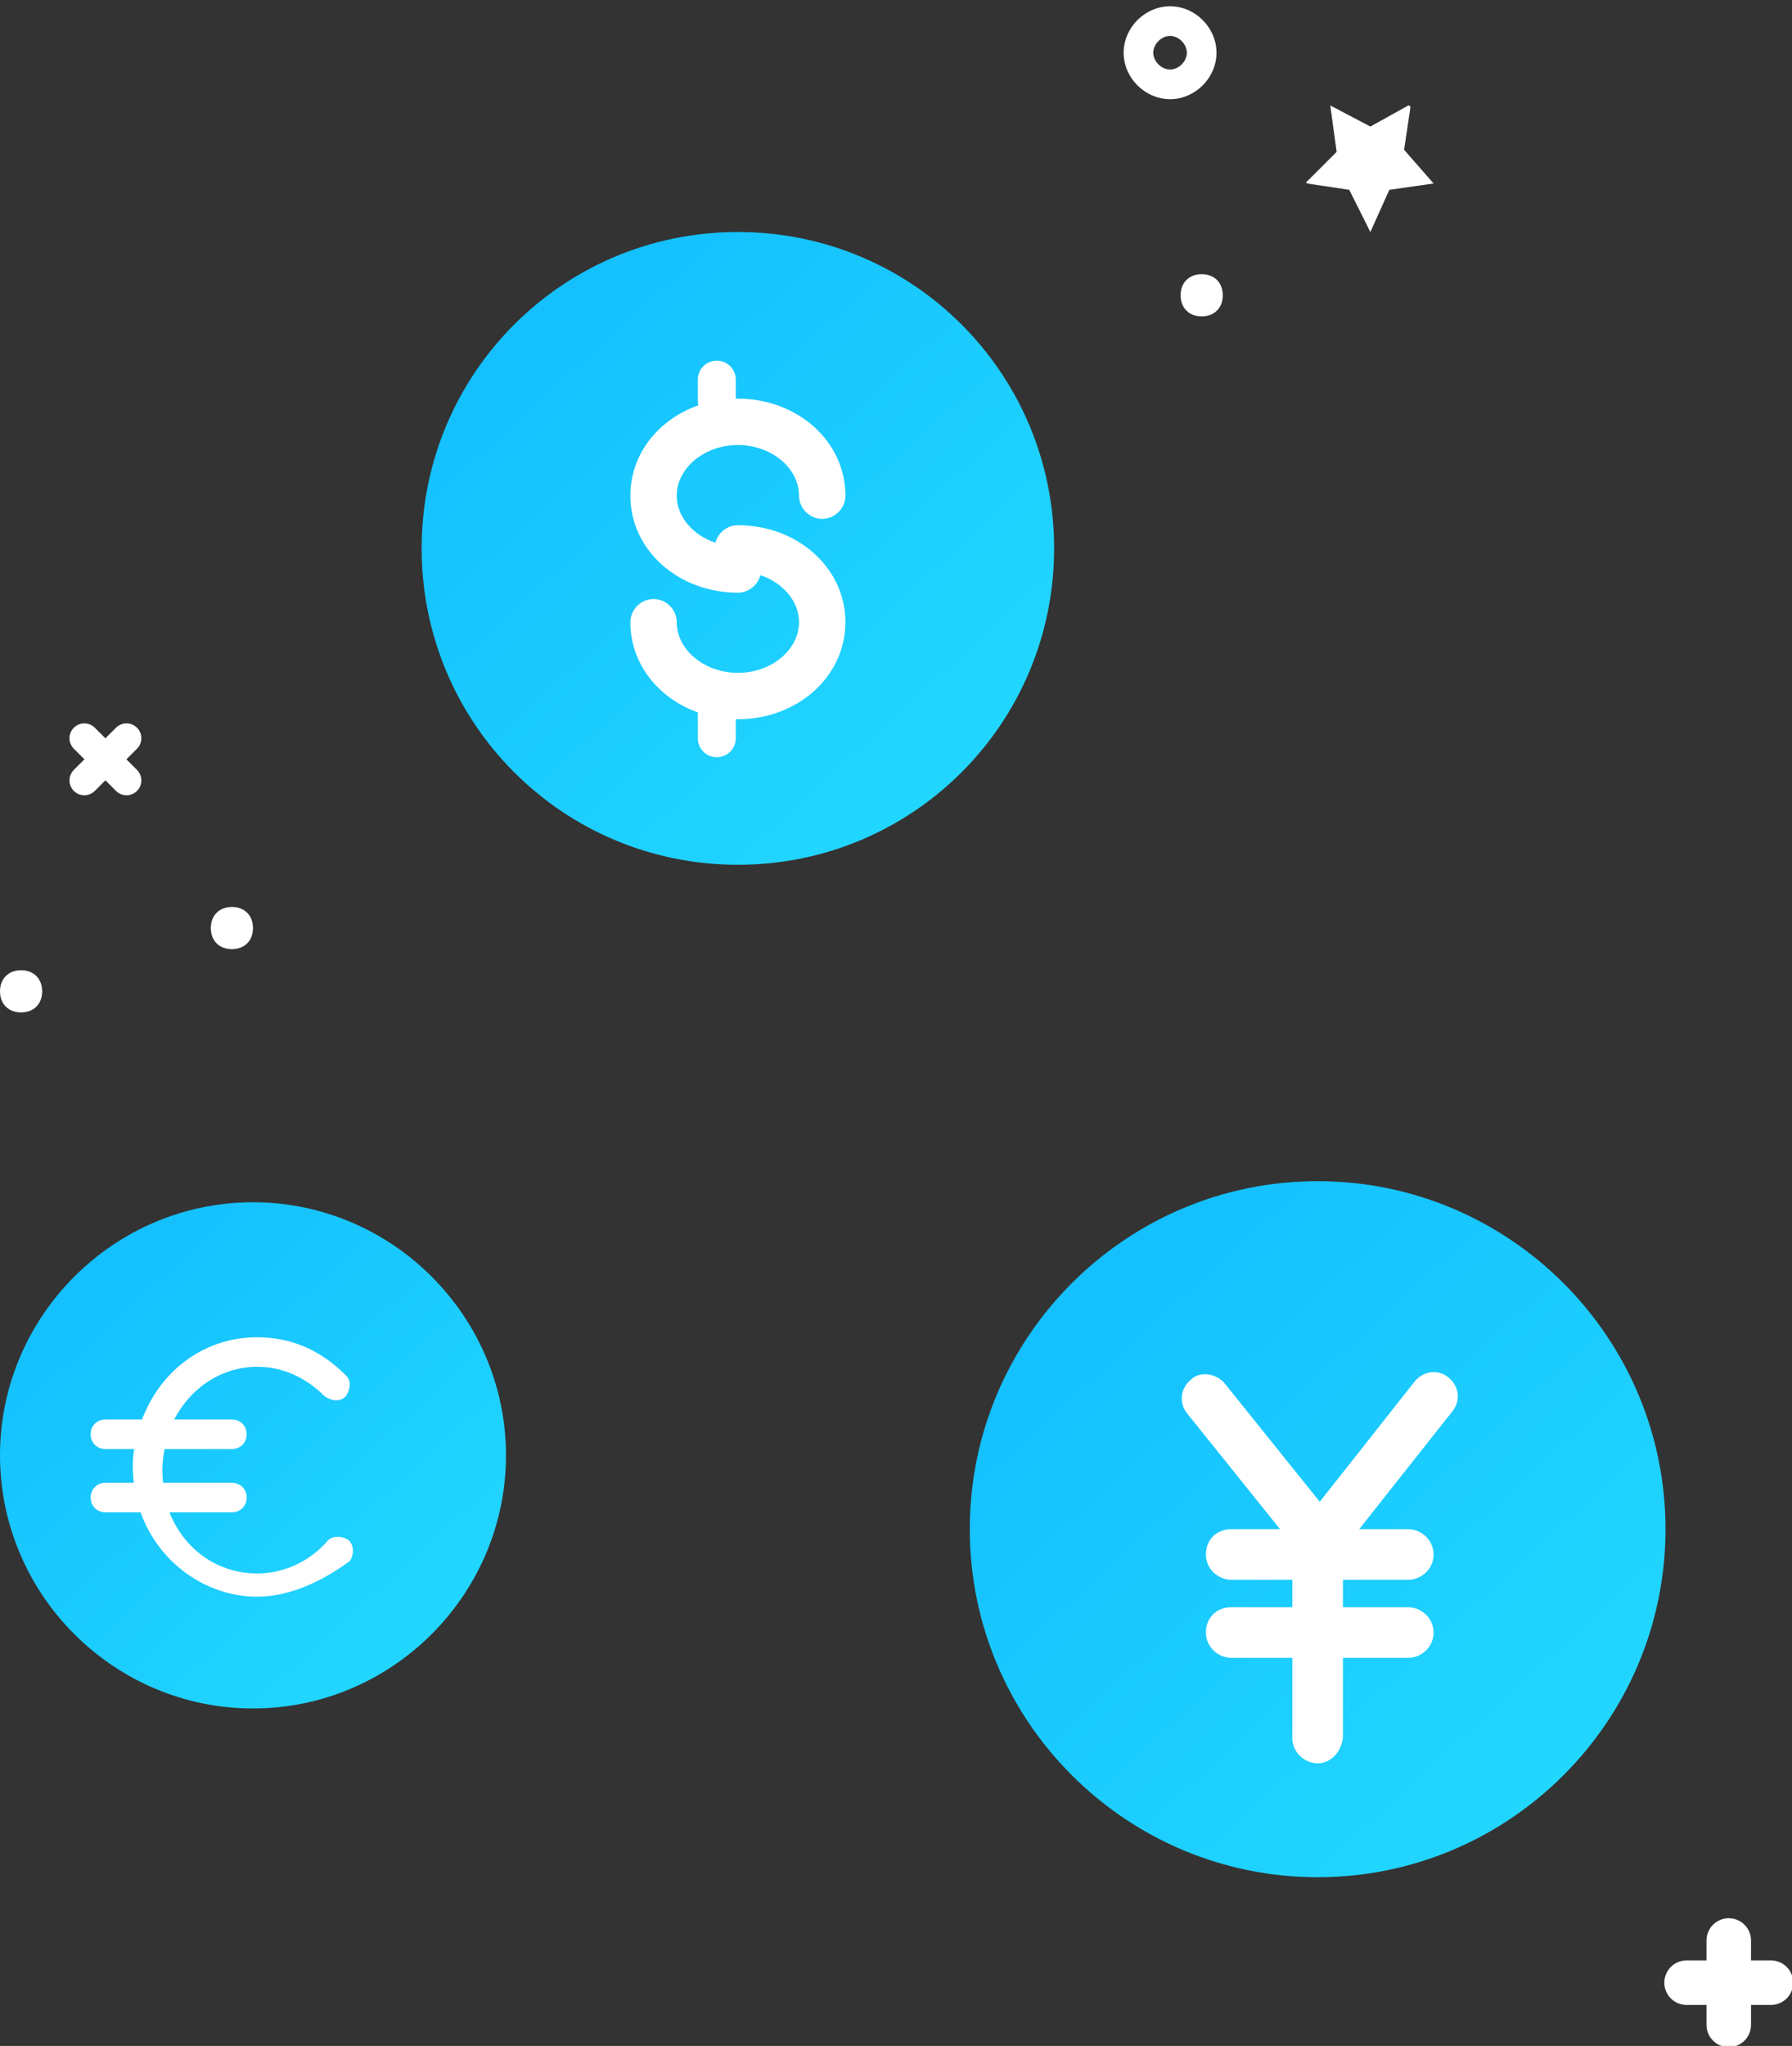 <?xml version="1.0" encoding="utf-8"?>
<!-- Generator: Adobe Illustrator 21.0.0, SVG Export Plug-In . SVG Version: 6.00 Build 0)  -->
<svg version="1.1" id="图层_1" xmlns="http://www.w3.org/2000/svg" xmlns:xlink="http://www.w3.org/1999/xlink" x="0px" y="0px"
	 viewBox="0 0 85 97" style="enable-background:new 0 0 85 97;" xml:space="preserve">
<rect x="0" y="0" width="85" height="97" fill="#333333" stroke="none"/>
<style type="text/css">
	.st0{fill:url(#Fill-202_1_);}
	.st1{fill:url(#Fill-203_1_);}
	.st2{fill:#FFFFFF;}
	.st3{fill:url(#Fill-212_1_);}
	.st4{fill:none;stroke:#FFFFFF;stroke-width:1.408;stroke-linecap:round;}
	.st5{fill:none;stroke:#FFFFFF;stroke-width:2.112;stroke-linecap:round;}
</style>
<title>currencies</title>
<desc>Created with Sketch.</desc>
<linearGradient id="Fill-202_1_" gradientUnits="userSpaceOnUse" x1="-246.308" y1="457.609" x2="-247.192" y2="458.576" gradientTransform="matrix(33 0 0 -33 8206 15190.37)">
	<stop  offset="0" style="stop-color:#24DBFE"/>
	<stop  offset="1" style="stop-color:#12BDFE"/>
</linearGradient>
<path id="Fill-202" class="st0" d="M62.5,56C71.6,56,79,63.4,79,72.5S71.6,89,62.5,89S46,81.6,46,72.5S53.4,56,62.5,56"/>
<linearGradient id="Fill-203_1_" gradientUnits="userSpaceOnUse" x1="-245.536" y1="456.481" x2="-246.419" y2="457.449" gradientTransform="matrix(30 0 0 -30 7415 13735.7)">
	<stop  offset="0" style="stop-color:#24DBFE"/>
	<stop  offset="1" style="stop-color:#12BDFE"/>
</linearGradient>
<path id="Fill-203" class="st1" d="M35,11c8.3,0,15,6.7,15,15s-6.7,15-15,15s-15-6.7-15-15S26.7,11,35,11"/>
<g id="Group-7" transform="translate(57, 65)">
	<path class="st2" d="M5.5,18.6c-0.6,0-1.2-0.5-1.2-1.2v-10c0-0.6,0.5-1.2,1.2-1.2s1.2,0.5,1.2,1.2v10C6.6,18.1,6.1,18.6,5.5,18.6z"
		/>
	<path class="st2" d="M6.6,8.6h-2L-0.7,2C-1.1,1.5-1,0.8-0.5,0.4C-0.1,0,0.7,0.1,1.1,0.6l4.5,5.6l4.5-5.7c0.4-0.5,1.1-0.6,1.6-0.2
		c0.5,0.4,0.6,1.1,0.2,1.6L6.6,8.6z"/>
	<path class="st2" d="M9.8,9.9H1.4c-0.6,0-1.2-0.5-1.2-1.2s0.5-1.2,1.2-1.2h8.4c0.6,0,1.2,0.5,1.2,1.2S10.4,9.9,9.8,9.9z"/>
	<path class="st2" d="M9.8,13.6H1.4c-0.6,0-1.2-0.5-1.2-1.2s0.5-1.2,1.2-1.2h8.4c0.6,0,1.2,0.5,1.2,1.2S10.4,13.6,9.8,13.6z"/>
</g>
<linearGradient id="Fill-212_1_" gradientUnits="userSpaceOnUse" x1="-243.411" y1="453.381" x2="-244.294" y2="454.349" gradientTransform="matrix(24 0 0 -24 5865 10962.36)">
	<stop  offset="0" style="stop-color:#24DBFE"/>
	<stop  offset="1" style="stop-color:#12BDFE"/>
</linearGradient>
<path id="Fill-212" class="st3" d="M12,57c6.6,0,12,5.4,12,12s-5.4,12-12,12S0,75.6,0,69S5.4,57,12,57"/>
<path class="st2" d="M12.2,75.7c-2.5,0-4.8-1.7-5.6-4.2c-0.2-0.6-0.3-1.3-0.3-2c0-0.6,0.1-1.2,0.3-1.8c0.8-2.6,3-4.3,5.6-4.3
	c1.6,0,3,0.6,4.2,1.8c0.3,0.3,0.2,0.7,0,1c-0.3,0.3-0.7,0.2-1,0c-0.9-0.9-2-1.4-3.2-1.4c-2,0-3.7,1.4-4.3,3.4
	c-0.1,0.5-0.2,1-0.2,1.5c0,0.5,0.1,1.1,0.2,1.6c0.6,2,2.3,3.3,4.3,3.3c1.3,0,2.5-0.6,3.3-1.5c0.2-0.3,0.7-0.3,1-0.1
	c0.3,0.2,0.3,0.7,0.1,1C15.4,74.9,13.8,75.7,12.2,75.7z"/>
<path class="st2" d="M11,68.7H5c-0.4,0-0.7-0.3-0.7-0.7s0.3-0.7,0.7-0.7h6c0.4,0,0.7,0.3,0.7,0.7S11.4,68.7,11,68.7z"/>
<path class="st2" d="M11,71.7H5c-0.4,0-0.7-0.3-0.7-0.7s0.3-0.7,0.7-0.7h6c0.4,0,0.7,0.3,0.7,0.7S11.4,71.7,11,71.7z"/>
<path class="st2" d="M35,34.1c-2.8,0-5.1-2-5.1-4.6c0-0.6,0.5-1.1,1.1-1.1s1.1,0.5,1.1,1.1c0,1.3,1.3,2.4,2.9,2.4s2.9-1.1,2.9-2.4
	s-1.3-2.4-2.9-2.4c-0.6,0-1.1-0.5-1.1-1.1s0.5-1.1,1.1-1.1c2.8,0,5.1,2,5.1,4.6S37.8,34.1,35,34.1z"/>
<path class="st2" d="M35,28.1c-2.8,0-5.1-2-5.1-4.6s2.3-4.6,5.1-4.6s5.1,2,5.1,4.6c0,0.6-0.5,1.1-1.1,1.1s-1.1-0.5-1.1-1.1
	c0-1.3-1.3-2.4-2.9-2.4s-2.9,1.1-2.9,2.4s1.3,2.4,2.9,2.4c0.6,0,1.1,0.5,1.1,1.1S35.6,28.1,35,28.1z"/>
<path class="st2" d="M34,19.9c-0.5,0-0.9-0.4-0.9-0.9v-1c0-0.5,0.4-0.9,0.9-0.9s0.9,0.4,0.9,0.9v1C34.9,19.5,34.5,19.9,34,19.9z"/>
<path class="st2" d="M34,35.9c-0.5,0-0.9-0.4-0.9-0.9v-2c0-0.5,0.4-0.9,0.9-0.9s0.9,0.4,0.9,0.9v2C34.9,35.5,34.5,35.9,34,35.9z"/>
<path id="Stroke-221" class="st4" d="M4,35l2,2"/>
<path id="Stroke-222" class="st4" d="M6,35l-2,2"/>
<path id="Stroke-223" class="st4" d="M57,2.5C57,3.3,56.3,4,55.5,4S54,3.3,54,2.5S54.7,1,55.5,1S57,1.7,57,2.5z"/>
<path id="Fill-224" class="st2" d="M58,14c0,0.6-0.4,1-1,1s-1-0.4-1-1s0.4-1,1-1S58,13.4,58,14"/>
<path id="Fill-225" class="st2" d="M65,6l1.8-1c0,0,0.1,0,0.1,0.1l-0.3,2L68,8.7L65.9,9L65,11L64,9l-2-0.3c0,0-0.1-0.1,0-0.1
	l1.4-1.4L63.1,5L65,6z"/>
<path id="Fill-226" class="st2" d="M12,44c0,0.6-0.4,1-1,1s-1-0.4-1-1s0.4-1,1-1S12,43.4,12,44"/>
<path id="Fill-227" class="st2" d="M2,47c0,0.6-0.4,1-1,1s-1-0.4-1-1s0.4-1,1-1S2,46.4,2,47"/>
<path id="Stroke-228" class="st5" d="M82,92v4"/>
<path id="Stroke-229" class="st5" d="M84,94h-4"/>
</svg>
